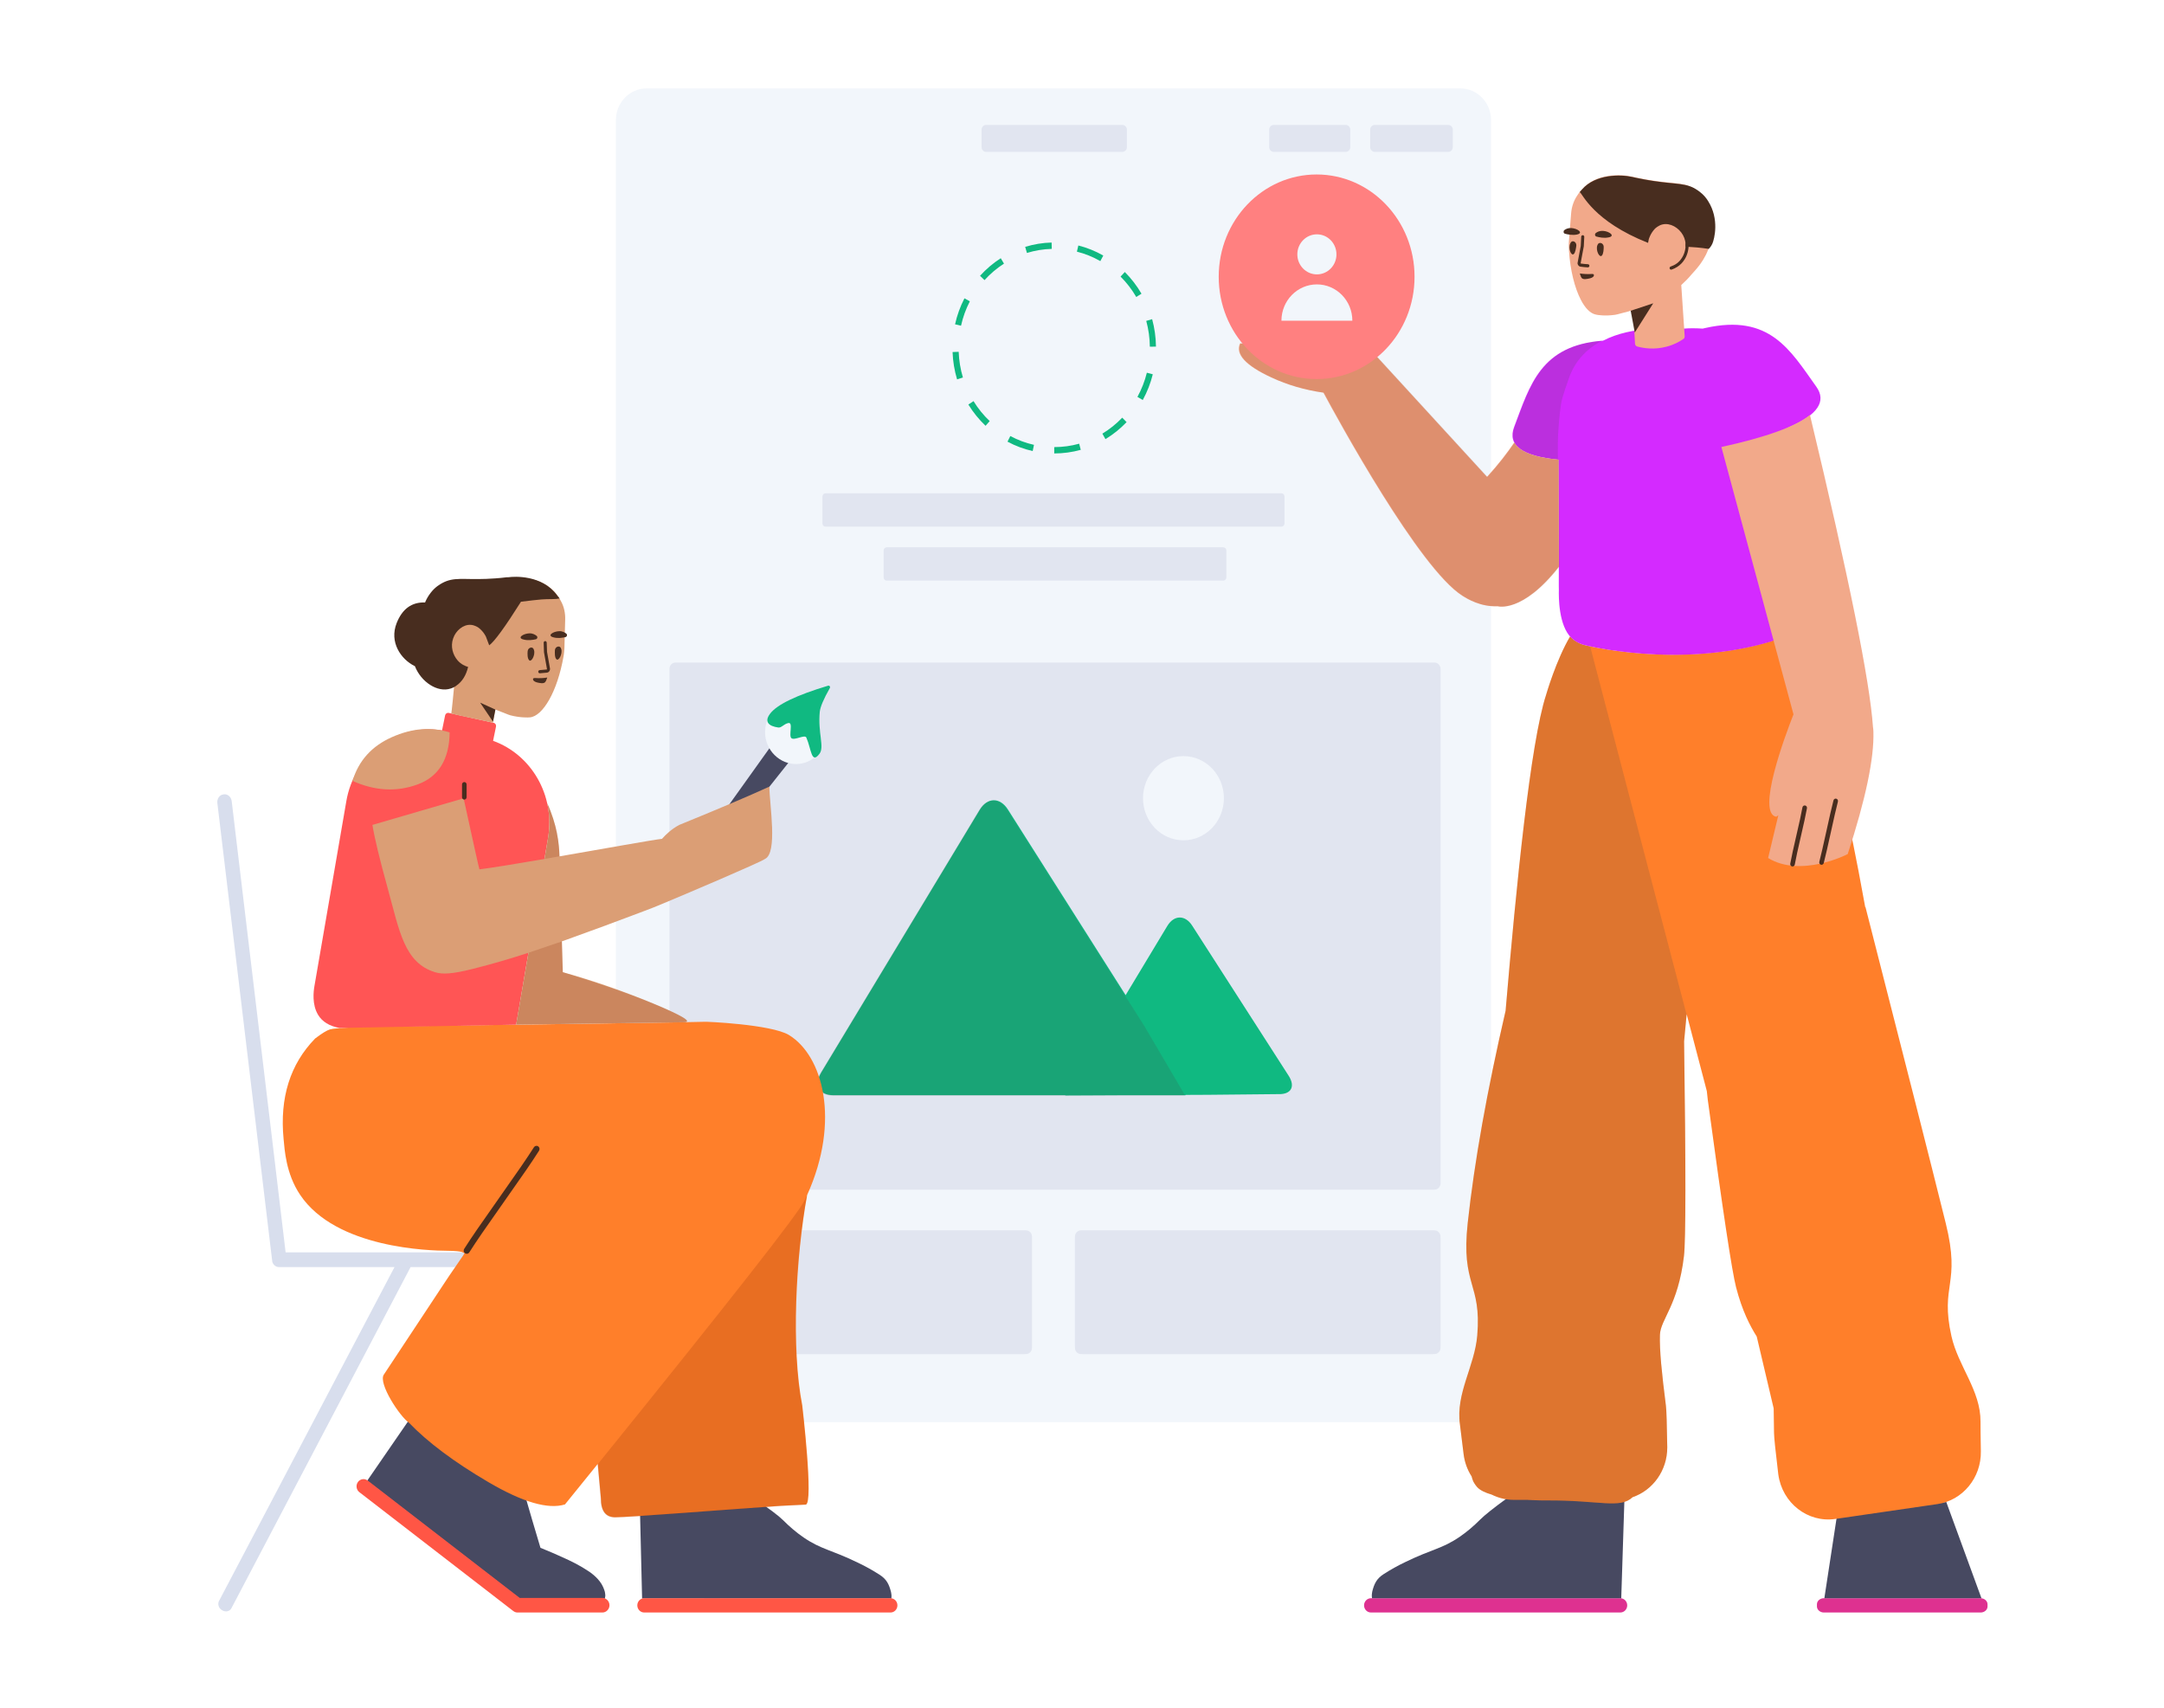 <?xml version="1.0" encoding="UTF-8" standalone="no"?>
<svg
   width="531"
   height="419"
   viewBox="0 0 503.65 418.317"
   fill="none"
   version="1.1"
   id="svg43"
   sodipodi:docname="image-1.svg"
   inkscape:version="1.3.2 (091e20e, 2023-11-25)"
   xmlns:inkscape="http://www.inkscape.org/namespaces/inkscape"
   xmlns:sodipodi="http://sodipodi.sourceforge.net/DTD/sodipodi-0.dtd"
   xmlns="http://www.w3.org/2000/svg"
   xmlns:svg="http://www.w3.org/2000/svg">
  <defs
     id="defs43" />
  <sodipodi:namedview
     id="namedview43"
     pagecolor="#505050"
     bordercolor="#eeeeee"
     borderopacity="1"
     inkscape:showpageshadow="0"
     inkscape:pageopacity="0"
     inkscape:pagecheckerboard="0"
     inkscape:deskcolor="#505050"
     inkscape:zoom="1.2003863"
     inkscape:cx="261.58246"
     inkscape:cy="209.09935"
     inkscape:window-width="1392"
     inkscape:window-height="1051"
     inkscape:window-x="0"
     inkscape:window-y="251"
     inkscape:window-maximized="0"
     inkscape:current-layer="svg43" />
  <path
     d="M 344.536,21.66 H 145.136 c -4.14,0 -7.496,3.479 -7.496,7.77 V 340.604 c 0,4.291 3.356,7.77 7.496,7.77 h 199.401 c 4.14,0 7.496,-3.479 7.496,-7.77 V 29.429 c 0,-4.291 -3.356,-7.77 -7.496,-7.77 z"
     fill="#f2f6fb"
     id="path1"
     style="stroke-width:0.877" />
  <path
     d="m 228.344,30.605 h 33.358 c 0.621,0 1.125,0.522 1.125,1.165 v 4.273 c 0,0.644 -0.504,1.165 -1.125,1.165 h -33.358 c -0.621,0 -1.125,-0.522 -1.125,-1.165 v -4.273 c 0,-0.644 0.504,-1.165 1.125,-1.165 z m 95.203,0 h 17.991 c 0.621,0 1.125,0.522 1.125,1.165 v 4.273 c 0,0.644 -0.504,1.165 -1.125,1.165 H 323.547 c -0.622,0 -1.125,-0.522 -1.125,-1.165 v -4.273 c 0,-0.644 0.503,-1.165 1.125,-1.165 z m -24.738,0 h 17.616 c 0.621,0 1.125,0.522 1.125,1.165 v 4.273 c 0,0.644 -0.504,1.165 -1.125,1.165 h -17.616 c -0.621,0 -1.125,-0.522 -1.125,-1.165 v -4.273 c 0,-0.644 0.504,-1.165 1.125,-1.165 z M 203.981,134.058 h 82.459 c 0.413,0 0.749,0.348 0.749,0.777 v 6.613 c 0,0.429 -0.336,0.777 -0.749,0.777 h -82.459 c -0.414,0 -0.75,-0.348 -0.75,-0.777 v -6.613 c 0,-0.429 0.336,-0.777 0.75,-0.777 z m -14.993,-13.223 h 111.695 c 0.414,0 0.749,0.347 0.749,0.776 v 6.614 c 0,0.428 -0.335,0.776 -0.749,0.776 h -111.695 c -0.414,0 -0.749,-0.348 -0.749,-0.776 v -6.614 c 0,-0.429 0.335,-0.776 0.749,-0.776 z m -38.231,43.007 c 0,-0.857 0.675,-1.552 1.5,-1.552 h 185.906 c 0.828,0 1.5,0.695 1.5,1.552 v 126.019 c 0,0.858 -0.674,1.552 -1.5,1.552 H 152.257 c -0.828,0 -1.5,-0.695 -1.5,-1.552 z m 1.173,137.525 h 85.737 c 0.668,0 0.91,0.072 1.155,0.208 0.245,0.136 0.437,0.334 0.567,0.587 0.131,0.253 0.201,0.504 0.201,1.198 v 26.352 c 0,0.693 -0.07,0.943 -0.201,1.197 -0.13,0.253 -0.322,0.452 -0.567,0.587 -0.245,0.136 -0.486,0.208 -1.155,0.208 h -85.737 c -0.669,0 -0.911,-0.072 -1.156,-0.208 -0.244,-0.135 -0.436,-0.334 -0.567,-0.587 -0.131,-0.253 -0.2,-0.504 -0.2,-1.197 v -26.352 c 0,-0.693 0.069,-0.944 0.2,-1.198 0.131,-0.253 0.323,-0.452 0.567,-0.587 0.245,-0.136 0.486,-0.208 1.156,-0.208 z m 100.075,0 h 85.737 c 0.668,0 0.911,0.072 1.156,0.208 0.244,0.136 0.436,0.334 0.567,0.587 0.131,0.253 0.2,0.504 0.2,1.198 v 26.352 c 0,0.693 -0.069,0.943 -0.2,1.197 -0.131,0.253 -0.323,0.452 -0.567,0.587 -0.245,0.136 -0.487,0.208 -1.156,0.208 h -85.737 c -0.668,0 -0.91,-0.072 -1.155,-0.208 -0.245,-0.135 -0.437,-0.334 -0.567,-0.587 -0.131,-0.253 -0.201,-0.504 -0.201,-1.197 v -26.352 c 0,-0.693 0.07,-0.944 0.201,-1.198 0.13,-0.253 0.322,-0.452 0.567,-0.587 0.245,-0.136 0.486,-0.208 1.155,-0.208 z"
     fill="#e1e5f0"
     id="path5"
     style="stroke-width:0.877" />
  <path
     d="m 276.677,205.836 c 5.472,0 9.909,-4.617 9.909,-10.312 0,-5.696 -4.437,-10.312 -9.909,-10.312 -5.473,0 -9.909,4.617 -9.909,10.312 0,5.696 4.436,10.312 9.909,10.312 z"
     fill="#f2f6fb"
     id="path6"
     style="stroke-width:0.877" />
  <path
     d="m 245.024,111.073 v -1.554 c 2.085,0 4.133,-0.282 6.107,-0.833 l 0.39,1.5 c -2.102,0.587 -4.281,0.887 -6.498,0.887 z m 12.546,-3.507 -0.756,-1.342 c 1.781,-1.077 3.418,-2.395 4.868,-3.915 l 1.066,1.093 c -1.542,1.617 -3.284,3.019 -5.178,4.165 z m 9.138,-9.581 -1.303,-0.768 c 1.017,-1.855 1.794,-3.843 2.309,-5.919 l 1.452,0.387 c -0.548,2.209 -1.375,4.325 -2.458,6.3 z m 3.238,-13.079 -1.499,0.019 c -0.026,-2.159 -0.325,-4.279 -0.882,-6.319 l 1.442,-0.423 c 0.593,2.171 0.911,4.426 0.939,6.723 z m -3.547,-12.961 -1.285,0.801 c -1.063,-1.832 -2.355,-3.512 -3.84,-4.995 l 1.04,-1.119 c 1.58,1.578 2.954,3.365 4.085,5.313 z m -9.36,-9.346 -0.723,1.361 c -1.803,-1.03 -3.73,-1.81 -5.74,-2.316 l 0.354,-1.51 c 2.139,0.539 4.191,1.369 6.109,2.465 z m -12.658,-3.187 0.038,1.553 c -2.082,0.055 -4.123,0.391 -6.085,0.996 l -0.428,-1.49 c 2.089,-0.644 4.261,-1.002 6.475,-1.06 z m -12.459,3.843 0.79,1.321 c -1.753,1.125 -3.358,2.486 -4.769,4.044 l -1.094,-1.064 c 1.502,-1.658 3.208,-3.105 5.073,-4.302 z m -8.896,9.821 1.323,0.733 c -0.97,1.881 -1.698,3.889 -2.16,5.979 l -1.461,-0.347 c 0.493,-2.225 1.267,-4.362 2.299,-6.364 z m -2.91,13.16 1.498,-0.059 c 0.079,2.156 0.431,4.267 1.04,6.294 l -1.432,0.462 c -0.648,-2.157 -1.022,-4.404 -1.106,-6.697 z m 3.869,12.861 1.265,-0.835 c 1.107,1.803 2.441,3.448 3.963,4.891 l -1.012,1.146 c -1.619,-1.535 -3.037,-3.285 -4.216,-5.203 z m 9.589,9.093 0.69,-1.38 c 1.826,0.981 3.772,1.709 5.796,2.161 l -0.316,1.519 c -2.154,-0.481 -4.225,-1.256 -6.169,-2.3 z m 27.141,160.094 -13.005,0.062 0.036,-0.062 h -56.801 c -3.518,0 -4.857,-2.507 -2.991,-5.598 l 38.817,-64.311 c 1.866,-3.092 4.955,-3.136 6.901,-0.092 l 28.843,45.484 10.204,-16.94 c 1.645,-2.731 4.374,-2.774 6.096,-0.093 l 23.624,36.759 c 1.721,2.68 0.617,4.618 -2.494,4.518 l -17.275,0.17 -5.455,0.026 0.046,0.077 c 0,0 -2.85,0 -6.371,0 z"
     fill="#10b981"
     id="path7"
     style="stroke-width:0.877" />
  <path
     opacity="0.177"
     d="m 277.106,268.374 c 0,0 -2.85,0 -6.371,0 h -79.944 c -3.518,0 -4.857,-2.507 -2.991,-5.598 l 38.816,-64.311 c 1.867,-3.092 4.955,-3.136 6.901,-0.092 l 33.567,52.933"
     fill="#444444"
     id="path8"
     style="stroke-width:0.877" />
  <path
     d="m 471.973,394.991 h -38.419 c -0.899,0 -1.686,-0.672 -1.686,-1.479 v -0.538 c 0,-0.807 0.749,-1.479 1.686,-1.479 h 38.419 c 0.9,0 1.687,0.672 1.687,1.479 v 0.538 c 0,0.807 -0.75,1.479 -1.687,1.479 z m -88.269,-3.496 c 0.932,0 1.687,0.783 1.687,1.747 0,0.966 -0.755,1.748 -1.687,1.748 h -61.095 c -0.931,0 -1.686,-0.783 -1.686,-1.748 0,-0.965 0.755,-1.747 1.686,-1.747 z"
     fill="#de3190"
     id="path9"
     style="stroke-width:0.877" />
  <path
     d="m 472.178,391.507 c -0.067,-0.008 -0.136,-0.012 -0.205,-0.012 h -38.29 l 3.03,-19.818 26.837,-3.768 z m -88.25,0.004 c -0.073,-0.011 -0.148,-0.015 -0.224,-0.015 h -60.829 c -0.041,-0.213 -0.061,-0.481 -0.055,-0.828 0.042,-0.271 0.047,-0.582 0.127,-0.892 0.481,-1.856 1.064,-3.089 2.769,-4.185 1.706,-1.096 3.447,-2.075 5.26,-2.935 6.69,-3.259 8.977,-3.218 13.375,-6.208 1.821,-1.249 3.495,-2.695 5.058,-4.261 1.042,-1.042 3.17,-2.737 6.384,-5.083 l 28.897,0.67 z"
     fill="#474961"
     id="path10"
     style="stroke-width:0.877" />
  <path
     d="m 424.599,153.44 c 2.853,5.756 10.575,23.618 17.467,59.979 0.567,3.017 1.112,5.954 1.635,8.805 l 0.052,-0.066 c 9.447,36.893 16.004,62.719 19.672,77.482 3.767,15.161 -1.457,14.925 1.4,27.681 1.646,7.354 7.165,13.267 7.117,20.925 -0.007,1.21 0.021,3.629 0.085,7.256 0.114,6.479 -4.454,12.028 -10.646,12.929 l -25.007,3.643 c -6.764,0.985 -13.019,-3.9 -13.97,-10.911 -0.009,-0.064 -0.017,-0.129 -0.025,-0.194 -0.674,-5.593 -1.016,-8.917 -1.025,-9.975 -0.018,-2.19 -0.044,-4.184 -0.085,-6.001 -1.441,-6.112 -2.942,-12.471 -4.15,-17.599 -1.63,-2.61 -3.548,-6.219 -5.06,-12.057 -0.995,-3.84 -3.256,-18.79 -6.783,-44.848 -0.068,-0.35 -0.196,-1.427 -0.387,-3.232 l -4.937,-18.833 c -0.206,2.199 -0.415,4.425 -0.628,6.669 0.436,31.212 0.424,48.746 -0.034,52.603 -1.442,12.135 -5.756,15.476 -5.883,19.29 -0.123,3.736 0.424,9.179 1.466,17.361 0.133,1.048 0.242,4.39 0.325,10.026 8.6e-4,0.065 0.002,0.13 0.002,0.195 0,5.674 -3.557,10.488 -8.487,12.176 -3.101,2.925 -8.094,0.7 -21.204,0.792 0,0 -2.017,0.018 -4.682,-0.148 h -3.249 c -1.924,0 -3.754,-0.458 -5.389,-1.279 -1.55,-0.451 -2.832,-1.042 -3.547,-1.82 -0.597,-0.668 -0.973,-1.425 -0.973,-1.425 -0.177,-0.413 -0.306,-0.82 -0.397,-1.205 -1.037,-1.616 -1.732,-3.498 -1.973,-5.54 -0.424,-3.601 -0.721,-6 -0.89,-7.197 -1.075,-7.576 3.595,-14.229 4.238,-21.748 1.117,-13.043 -4.025,-12.055 -2.33,-27.613 1.634,-15.007 4.727,-32.329 9.278,-51.967 2.633,-30.929 6.097,-65.681 9.913,-77.359 0.064,-0.209 2.445,-8.486 5.886,-14.329 0.105,0.117 0.214,0.229 0.327,0.337 0.431,0.419 0.859,0.723 1.286,0.948 0.857,0.529 1.565,0.71 1.565,0.71 0,0 0.035,-8.9e-4 0.071,0.037 0,0 22.98,5.956 45.78,-0.828 l 0.07,-0.04 c 0,0 0.703,-0.207 1.54,-0.766 0.385,-0.24 0.838,-0.598 1.255,-0.994 0.523,-0.529 0.953,-1.167 1.308,-1.87 z"
     fill="#A339FF"
     id="path11"
     style="fill:#ff7f2a;stroke-width:0.877" />
  <path
     opacity="0.177"
     d="m 376.312,158.318 11.998,45.852 11.633,44.375 c -0.202,2.16 -0.408,4.344 -0.617,6.546 0.436,31.212 0.424,48.746 -0.034,52.603 -1.442,12.135 -5.756,15.476 -5.883,19.29 -0.123,3.736 0.424,9.179 1.466,17.361 0.133,1.048 0.242,4.39 0.325,10.026 8.6e-4,0.065 0.002,0.13 0.002,0.195 0,5.674 -3.557,10.488 -8.487,12.176 -3.101,2.925 -8.094,0.7 -21.204,0.792 0,0 -2.017,0.018 -4.682,-0.148 h -3.25 c -1.924,0 -3.753,-0.458 -5.389,-1.279 -1.55,-0.451 -2.832,-1.042 -3.547,-1.82 -0.597,-0.668 -0.973,-1.425 -0.973,-1.425 -0.177,-0.413 -0.306,-0.82 -0.397,-1.205 -1.037,-1.616 -1.732,-3.498 -1.973,-5.54 -0.424,-3.601 -0.721,-6 -0.89,-7.197 -1.075,-7.576 3.595,-14.229 4.238,-21.748 1.117,-13.043 -4.025,-12.055 -2.33,-27.613 1.634,-15.007 4.727,-32.329 9.278,-51.967 2.633,-30.929 6.097,-65.681 9.913,-77.359 0.064,-0.209 2.445,-8.486 5.886,-14.329 0.105,0.117 0.214,0.229 0.327,0.337 0.431,0.419 0.859,0.723 1.286,0.948 0.857,0.529 1.565,0.71 1.565,0.71 0,0 0.035,-8.9e-4 0.071,0.037 0,0 0.586,0.152 1.665,0.38 z"
     fill="#444444"
     id="path12"
     style="stroke-width:0.877" />
  <path
     d="m 424.998,104.672 c 0.043,0.447 0.085,0.908 0.127,1.384 l 0.002,0.117 0.102,1.902 c 0.604,21.165 0.906,30.678 1.074,34.405 0,0 -0.028,0.389 0.016,0.971 0.1,1.708 0.253,8.738 -2.871,11.903 -0.417,0.396 -0.871,0.754 -1.255,0.994 -0.838,0.559 -1.54,0.766 -1.54,0.766 l -0.07,0.04 c -22.801,6.784 -45.78,0.828 -45.78,0.828 -0.388,-0.106 -0.764,-0.215 -1.477,-0.584 -0.7,-0.361 -1.366,-0.895 -1.579,-1.103 -3.194,-3.05 -3.145,-10.09 -3.103,-11.801 -0.009,-0.544 -0.016,-0.971 -0.016,-0.971 0.041,-3.555 0.026,-12.188 -0.067,-30.918 -8.952,-0.861 -12.577,-3.537 -10.873,-8.029 3.87,-10.204 6.433,-19.995 21.777,-21.126 3.765,-1.945 7.875,-2.597 10.737,-2.795 1.658,-0.108 2.893,-0.091 3.388,-0.061 0.212,-0.004 0.495,0.03 1.025,0.059 0.53,0.029 1.131,0.057 1.802,0.084 0.67,-0.051 1.269,-0.101 1.798,-0.149 0.53,-0.049 0.776,-0.092 1.023,-0.096 0.529,-0.049 1.728,-0.109 3.388,-0.061 0.396,0.013 0.815,0.034 1.255,0.064 0.222,-0.053 0.447,-0.105 0.676,-0.156 15.769,-3.528 20.756,5.403 27.158,14.384 2.563,3.595 0.324,6.911 -6.717,9.949 z"
     fill="#de3190"
     id="path13"
     style="stroke-width:0.877;fill:#d42aff" />
  <path
     opacity="0.177"
     d="m 379.227,83.449 c -2.191,1.145 -4.261,2.731 -5.892,4.925 -0.725,0.984 -1.653,2.478 -2.358,4.628 -0.101,0.313 -0.202,0.586 -0.303,0.899 -0.236,0.665 -0.741,2.073 -1.174,3.596 -0.466,1.718 -0.834,4.988 -1.075,9.539 l 0.002,0.117 -0.039,1.905 c 0.007,1.2 0.013,2.361 0.018,3.488 -8.731,-0.892 -12.255,-3.558 -10.57,-7.999 3.838,-10.118 6.391,-19.83 21.393,-21.095 z"
     fill="#444444"
     id="path14"
     style="stroke-width:0.877" />
  <path
     d="m 422.41,199.707 c -0.313,0.252 -0.498,0.363 -0.498,0.363 -4.92,-0.856 2.115,-19.744 4.211,-25.091 L 408.462,109.498 c 10.964,-2.402 18.196,-5.021 21.697,-7.856 9.522,39.71 14.666,65.18 15.435,76.408 0.059,0.356 0.094,0.738 0.107,1.145 0.206,6.535 -1.889,16.535 -6.284,30 -0.035,0.079 -11.465,5.896 -19.507,0.978 z M 374.313,46.406 c 0.015,-0.022 0.032,-0.044 0.046,-0.066 3.29,-3.821 9.346,-3.708 12.073,-3.099 0.332,0.075 1.509,0.36 3.212,0.662 0.925,0.179 1.67,0.26 2.113,0.347 5.531,0.837 7.8,0.381 10.439,2.231 0.494,0.327 1.617,1.153 2.524,2.619 2.556,4.146 1.347,9.014 1.012,10.462 -1.118,4.331 -3.852,6.768 -4.711,7.807 -0.64,0.786 -1.527,1.663 -2.39,2.456 l 0.835,12.538 c 0.009,0.272 -0.094,0.548 -0.314,0.672 -0.953,0.656 -2.315,1.405 -4.025,1.856 -3.084,0.85 -5.762,0.403 -7.276,-0.009 -0.303,-0.067 -0.538,-0.369 -0.548,-0.68 l -0.452,-8.222 c -0.328,0.089 -0.679,0.181 -1.052,0.277 -3.294,0.891 -3.096,0.796 -3.327,0.849 -2.411,0.362 -4.416,0.066 -4.781,-0.052 -1.33,-0.262 -2.63,-1.575 -3.697,-3.684 -1.448,-2.814 -2.562,-7.076 -2.885,-12.072 -0.078,-0.712 -0.045,-1.411 -0.012,-2.111 l 0.553,-6.932 c 0.119,-1.549 0.611,-3.058 1.498,-4.368 0.361,-0.586 0.71,-1.056 1.125,-1.44 0.013,-0.014 0.027,-0.028 0.04,-0.042 z m -16.593,61.976 c 1.193,2.231 4.806,3.637 10.841,4.217 0.065,13.103 0.092,21.265 0.089,26.204 -9.001,11.49 -15.024,9.697 -15.024,9.697 -4.194,0.188 -7.402,-1.788 -8.612,-2.548 -10.559,-6.6 -30.605,-43.333 -34.062,-49.768 -4.564,-0.648 -8.824,-1.891 -12.782,-3.729 -6.312,-2.931 -8.855,-5.712 -7.63,-8.343 l 32.346,2.165 0.089,-0.064 28.052,30.6 c 2.941,-3.237 4.937,-5.881 6.694,-8.43 z"
     fill="#f2a98a"
     id="path15"
     style="stroke-width:0.877" />
  <path
     opacity="0.2"
     d="m 357.841,108.382 c 1.192,2.231 4.806,3.636 10.841,4.217 0.065,13.103 0.092,21.265 0.089,26.204 -9.002,11.49 -15.024,9.697 -15.024,9.697 -4.195,0.188 -7.403,-1.788 -8.613,-2.548 -10.559,-6.6 -30.604,-43.333 -34.061,-49.768 -4.564,-0.648 -8.825,-1.891 -12.782,-3.729 -6.312,-2.931 -8.855,-5.712 -7.63,-8.343 l 32.346,2.165 0.089,-0.064 28.052,30.6 c 2.94,-3.237 4.937,-5.881 6.694,-8.43 z"
     fill="#8c2a00"
     id="path16"
     style="stroke-width:0.877" />
  <path
     d="m 386.243,76.117 5.522,-1.826 -4.517,7.154 z"
     fill="#482d1f"
     id="path17"
     style="stroke-width:0.877" />
  <path
     d="m 399.705,60.423 c 0.04,-0.941 -0.147,-1.908 -0.635,-2.797 -1.017,-1.869 -3.155,-3.078 -5.007,-2.655 -1.042,0.238 -1.795,0.976 -1.877,1.045 -1.14,1.204 -1.504,2.571 -1.504,2.571 l -0.183,0.907 c -13.433,-5.311 -16.038,-12.015 -16.738,-12.438 0.214,-0.25 0.424,-0.462 0.555,-0.643 3.327,-3.817 9.495,-3.692 12.259,-3.079 0.369,0.079 1.546,0.364 3.287,0.671 0.961,0.183 1.707,0.264 2.15,0.351 5.643,0.849 7.949,0.397 10.626,2.251 0.494,0.327 1.653,1.157 2.56,2.623 2.828,4.449 1.54,9.347 1.05,10.466 -0.344,0.783 -0.883,1.271 -0.883,1.271 -1.986,-0.308 -3.836,-0.445 -5.659,-0.545 z m -29.56,-3.168 c -0.37,-0.098 -0.457,-0.608 -0.182,-0.866 0.353,-0.292 0.967,-0.57 1.716,-0.529 1.534,0.083 3.128,1.22 1.383,1.592 -1.024,0.217 -2.214,-0.004 -2.917,-0.197 z m 7.697,0.69 c -0.371,-0.098 -0.457,-0.608 -0.145,-0.864 0.353,-0.292 0.968,-0.57 1.753,-0.527 1.535,0.083 3.127,1.259 1.384,1.592 -1.101,0.251 -2.29,-0.008 -2.992,-0.201 z"
     fill="#482d1f"
     id="path18"
     style="stroke-width:0.877" />
  <path
     d="m 372.927,60.128 c -0.071,0.657 -0.238,1.738 -0.632,2.105 -0.666,0.547 -1.391,-1.437 -0.844,-2.613 0.213,-0.494 0.479,-0.558 0.777,-0.502 0.445,0.102 0.722,0.545 0.699,1.011 z m 6.704,0.286 c 0.003,0.662 -0.051,1.748 -0.449,2.193 -0.595,0.629 -1.549,-1.29 -1.112,-2.511 0.175,-0.496 0.443,-0.598 0.742,-0.582 0.449,0.024 0.803,0.433 0.818,0.9 z"
     fill="#482d1f"
     id="path19"
     style="stroke-width:0.877" />
  <path
     d="m 376.16,68.201 c 0.266,-0.063 0.912,-0.223 1.046,-0.643 0.003,-0.078 0.047,-0.192 0.014,-0.272 -0.136,-0.28 -0.593,-0.149 -1.269,-0.147 -1.201,0.013 -2.169,-0.157 -2.169,-0.157 0,0 0.223,0.79 0.399,1.033 0.344,0.602 1.562,0.279 1.98,0.185 z"
     fill="#482d1f"
     id="path20"
     style="stroke-width:0.877" />
  <path
     d="m 374.009,60.265 0.006,-0.054 -0.004,0.027 z m -0.765,4.067 c -0.093,0.434 0.213,0.881 0.635,0.978 0.093,0.014 0.093,0.014 0.153,0.022 0.629,0.085 1.023,0.125 1.701,0.162 0.207,0.011 0.383,-0.153 0.394,-0.368 0.01,-0.214 -0.148,-0.397 -0.355,-0.408 -0.657,-0.036 -1.032,-0.074 -1.644,-0.156 l -0.121,-0.016 c -8.6e-4,-0.002 -0.033,-0.048 -0.031,-0.056 l 0.773,-4.13 0.006,-0.054 0.116,-2.289 c 0.01,-0.214 -0.148,-0.397 -0.355,-0.408 -0.207,-0.011 -0.383,0.153 -0.394,0.368 l -0.114,2.262 z"
     fill="#482d1f"
     id="path21"
     style="stroke-width:0.877" />
  <path
     d="m 399.68,59.823 c 0.056,1.151 -0.265,2.362 -0.862,3.299 -0.729,1.183 -1.646,1.772 -2.795,2.177 -0.196,0.069 -0.301,0.29 -0.234,0.493 0.066,0.203 0.28,0.312 0.475,0.243 0.505,-0.178 0.91,-0.359 1.389,-0.666 0.705,-0.453 1.317,-1.05 1.794,-1.823 0.68,-1.07 1.045,-2.444 0.982,-3.761 -0.01,-0.214 -0.187,-0.379 -0.394,-0.368 -0.207,0.011 -0.366,0.193 -0.356,0.407 z"
     fill="#482d1f"
     id="path22"
     style="stroke-width:0.877" />
  <path
     d="m 428.32,197.766 c 0.059,-0.316 0.355,-0.522 0.66,-0.461 0.305,0.062 0.504,0.368 0.444,0.684 -0.373,1.984 -0.71,3.515 -1.498,6.919 -0.784,3.388 -1.119,4.909 -1.487,6.871 -0.059,0.316 -0.355,0.522 -0.66,0.461 -0.305,-0.062 -0.504,-0.368 -0.444,-0.684 0.373,-1.984 0.71,-3.515 1.498,-6.919 0.784,-3.388 1.119,-4.909 1.487,-6.871 z m 7.602,-1.71 c 0.078,-0.311 0.386,-0.498 0.686,-0.417 0.301,0.08 0.48,0.399 0.402,0.71 -0.536,2.134 -0.914,3.797 -1.73,7.509 -0.819,3.723 -1.199,5.394 -1.738,7.543 -0.078,0.311 -0.385,0.498 -0.685,0.418 -0.301,-0.081 -0.48,-0.4 -0.403,-0.711 0.536,-2.133 0.914,-3.797 1.731,-7.508 0.818,-3.723 1.199,-5.395 1.738,-7.544 z"
     fill="#482d1f"
     id="path23"
     style="stroke-width:0.877" />
  <path
     d="m 309.304,92.853 c 13.248,0 23.987,-11.218 23.987,-25.057 0,-13.839 -10.739,-25.057 -23.987,-25.057 -13.248,0 -23.988,11.218 -23.988,25.057 0,13.839 10.74,25.057 23.988,25.057 z"
     fill="#10b981"
     id="path24"
     style="stroke-width:0.877;fill:#ff8080" />
  <path
     d="m 309.369,67.211 c -2.647,0 -4.792,-2.196 -4.792,-4.905 0,-2.709 2.145,-4.905 4.792,-4.905 2.647,0 4.792,2.196 4.792,4.905 0,2.709 -2.145,4.905 -4.792,4.905 z m 0,2.453 c 4.797,0 8.685,3.981 8.685,8.891 h -17.371 c 0,-4.91 3.889,-8.891 8.686,-8.891 z"
     fill="#f2f6fb"
     id="path25"
     style="stroke-width:0.877" />
  <path
     d="m 53.418,308.599 v 0.072 c 0,0.933 0.787,1.709 1.687,1.709 h 28.299 l -9.971,18.959 c -7.121,13.519 -14.205,27 -21.29,40.519 l -11.732,22.299 c -0.412,0.776 -0.075,1.787 0.712,2.253 l 0.15,0.079 c 0.787,0.466 1.799,0.194 2.174,-0.544 L 87.339,310.38 h 29.235 l 43.891,83.563 c 0.375,0.738 1.387,0.971 2.174,0.544 l 0.15,-0.079 c 0.787,-0.466 1.125,-1.476 0.712,-2.253 L 151.769,369.857 c -7.121,-13.519 -14.205,-27 -21.289,-40.519 l -9.971,-18.959 h 37.52 c 0.937,0 1.687,-0.776 1.687,-1.709 v -0.195 c 0,-0.932 -0.787,-1.709 -1.687,-1.709 h -25.487 c -16.605,0 -33.246,0 -49.888,0 H 56.728 l -3.159,-26.494 c -2.174,-18.026 -4.31,-36.09 -6.484,-54.155 l -3.561,-29.836 c -0.112,-1.049 -0.975,-1.825 -1.912,-1.709 l -0.187,0.039 c -0.9,0.116 -1.537,1.088 -1.424,2.059 l 13.381,111.727 c 0.01,0.069 0.022,0.135 0.037,0.2 z"
     fill="#d8deed"
     id="path26"
     style="stroke-width:0.877" />
  <path
     d="m 134.915,391.647 c -0.231,-0.12 -0.488,-0.188 -0.759,-0.188 h -20.268 l -37.195,-28.721 14.094,-20.463 22.564,16.976 c 1.236,4.352 2.511,8.702 3.785,13.092 0.675,2.292 1.349,4.545 2.024,6.798 2.098,0.855 3.898,1.632 5.172,2.215 2.436,1.087 4.497,2.097 6.746,3.613 0,0 1.949,1.243 3.036,3.03 0.338,0.583 0.637,1.243 0.825,1.943 0.075,0.311 0.075,0.621 0.112,0.893 -0.011,0.254 -0.067,0.54 -0.138,0.812 z m 70.203,-0.065 c -0.124,-0.029 -0.252,-0.045 -0.384,-0.045 H 144.388 c -0.113,0 -0.223,0.012 -0.33,0.034 l -0.586,-24.218 28.339,-0.086 c 3.463,2.346 5.716,4.041 6.758,5.084 1.563,1.564 3.237,3.011 5.057,4.26 4.399,2.991 6.685,2.949 13.376,6.208 1.813,0.861 3.554,1.839 5.26,2.935 1.705,1.096 2.288,2.329 2.769,4.186 0.08,0.309 0.085,0.62 0.127,0.891 0.005,0.307 -0.01,0.552 -0.041,0.751 z"
     fill="#474961"
     id="path27"
     style="stroke-width:0.877" />
  <path
     d="m 112.523,394.642 c -0.037,-0.024 -0.073,-0.05 -0.108,-0.078 L 74.783,365.506 c -0.75,-0.583 -0.9,-1.71 -0.337,-2.486 0.562,-0.777 1.649,-0.933 2.399,-0.35 l 37.229,28.748 h 20.268 c 0.937,0 1.725,0.816 1.725,1.787 0,0.971 -0.788,1.787 -1.725,1.787 h -20.802 c -0.381,0 -0.731,-0.129 -1.015,-0.349 z m 32.05,-3.147 h 60.345 c 0.932,0 1.687,0.783 1.687,1.748 0,0.965 -0.755,1.747 -1.687,1.747 h -60.345 c -0.932,0 -1.687,-0.783 -1.687,-1.747 0,-0.966 0.755,-1.748 1.687,-1.748 z"
     fill="#ff5645"
     id="path28"
     style="stroke-width:0.877" />
  <path
     d="m 184.497,292.711 c -2.793,15.216 -3.936,37.516 -1.197,51.554 0,0 2.845,24.125 0.852,24.28 -0.483,0.039 -5.621,0.272 -6.165,0.311 -13.525,0.933 -37.013,2.798 -40.515,2.798 -2.334,0 -3.502,-1.555 -3.502,-4.662 l -0.762,-8.345 v -0.067 c -2.582,3.194 -5.265,6.507 -8.044,9.937 -4.136,1.273 -10.391,-0.55 -18.767,-5.467 -8.375,-4.917 -14.858,-9.765 -19.448,-14.543 -2.211,-1.476 -7.593,-9.64 -6.169,-11.777 l 9.408,-14.219 5.622,-8.508 c 1.574,-2.409 2.763,-4.005 4.449,-6.531 0,-0.038 0.302,-0.501 0.302,-0.539 -0.6,0 0.084,-0.505 -4.189,-0.544 -4.273,-0.038 -27.286,-0.544 -36.095,-13.714 -3.514,-5.253 -3.786,-11.072 -4.048,-13.674 -0.975,-10.127 1.603,-18.333 7.732,-24.619 1.642,-1.25 2.85,-1.992 3.625,-2.225 1.237,-0.388 7.759,-0.583 9.033,-0.66 l 26.162,-0.35 c 12.45,-0.171 22.844,-0.317 31.183,-0.437 l 0.005,-0.068 -0.005,0.068 c 16.851,-0.244 25.31,-0.382 25.376,-0.417 0.15,-0.078 16.32,0.621 20.668,3.224 8.327,5.057 12.707,20.992 4.489,39.195 z"
     fill="#FFCB3D"
     id="path29"
     style="fill:#ff7f2a;stroke-width:0.877" />
  <path
     opacity="0.2"
     d="m 184.415,292.864 c -2.782,15.213 -3.915,37.457 -1.181,51.468 0,0 2.844,24.125 0.852,24.28 -0.483,0.039 -5.622,0.272 -6.165,0.311 -13.525,0.932 -37.014,2.797 -40.515,2.797 -2.334,0 -3.502,-1.555 -3.502,-4.662 l -0.76,-8.331 c 32.29,-39.938 49.191,-61.484 50.703,-64.638 0.196,-0.41 0.387,-0.818 0.57,-1.225 z m -50.528,-41.965 0.015,-0.19 z m 14.157,-0.21 c -0.008,0 -0.015,0 -0.021,0 l -0.534,-0.097 h 0.06 c 0.165,0.032 0.331,0.065 0.495,0.097 z"
     fill="#8c2a00"
     id="path30"
     style="stroke-width:0.877" />
  <path
     d="m 117.561,281.019 c -1.85,2.9 -3.797,5.716 -8.525,12.421 -4.745,6.726 -6.699,9.553 -8.566,12.481 -0.228,0.358 -0.133,0.84 0.212,1.076 0.345,0.236 0.81,0.138 1.039,-0.22 1.85,-2.9 3.796,-5.716 8.525,-12.421 4.744,-6.727 6.698,-9.553 8.566,-12.481 0.228,-0.358 0.133,-0.84 -0.212,-1.076 -0.345,-0.236 -0.81,-0.138 -1.038,0.22 z"
     fill="#482d1f"
     id="path31"
     style="stroke-width:0.877" />
  <path
     d="m 180.301,181.448 c 1.273,1.031 1.498,2.934 0.504,4.253 -0.015,0.021 -0.03,0.04 -0.046,0.06 l -15.487,19.507 c -0.795,1.001 -2.215,1.163 -3.201,0.364 -0.986,-0.798 -1.178,-2.266 -0.433,-3.307 l 14.514,-20.293 c 0.962,-1.345 2.792,-1.627 4.09,-0.63 0.02,0.015 0.04,0.03 0.059,0.046 z"
     fill="#474961"
     id="path32"
     style="stroke-width:0.877" />
  <path
     d="m 177.096,185.483 c 3.263,2.642 7.932,2.097 10.43,-1.217 1.201,-1.593 -0.47,-4.913 -0.055,-9.838 0.096,-1.15 0.867,-3.009 2.312,-5.578 v 0 c 0.104,-0.186 0.043,-0.423 -0.135,-0.531 -0.088,-0.053 -0.192,-0.067 -0.289,-0.039 -7.495,2.154 -12.044,4.293 -13.646,6.419 -2.498,3.314 -1.879,8.142 1.384,10.784 z"
     fill="#f2f6fb"
     id="path33"
     style="stroke-width:0.877" />
  <path
     d="m 180.642,180.821 c 0.769,0.622 3.288,-0.989 3.656,-0.145 1.233,2.825 1.195,6.645 3.218,3.962 1.262,-1.675 -0.426,-5.11 0.064,-10.244 0.115,-1.202 0.939,-3.157 2.475,-5.862 v 0 c 0.104,-0.186 0.045,-0.423 -0.133,-0.532 -0.089,-0.054 -0.195,-0.068 -0.294,-0.038 -7.794,2.343 -12.534,4.633 -14.22,6.869 -1.511,2.004 -0.299,3.045 2.003,3.373 0.805,0.114 1.35,-0.867 2.485,-1.094 1.261,-0.252 0,3.106 0.747,3.712 z"
     fill="#10b981"
     id="path34"
     style="stroke-width:0.877" />
  <path
     d="m 107.553,181.468 c 9.318,3.352 15.218,13.264 13.476,23.745 l -7.823,45.79 -43.286,0.803 c -2.478,-0.461 -4.225,-1.535 -5.242,-3.224 -1.525,-2.533 -1.109,-5.743 -0.902,-6.979 l 7.812,-45.276 c 1.931,-11.49 12.384,-19.224 23.458,-17.406 l 0.757,-3.693 c 0.086,-0.419 0.484,-0.687 0.889,-0.598 l 10.998,2.423 c 0.406,0.089 0.664,0.502 0.578,0.921 z"
     fill="#ff5645"
     id="path35"
     style="stroke-width:0.877;fill:#ff5555" />
  <path
     d="m 98.586,162.179 c -0.788,8.288 -1.21,12.474 -1.268,12.557 -0.059,0.086 3.337,0.845 10.189,2.28 l 0.609,-3.206 c 0.159,0.062 0.324,0.124 0.493,0.188 3.17,1.264 2.981,1.151 3.207,1.224 2.372,0.618 4.396,0.543 4.769,0.497 3.145,-0.29 6.717,-6.3 8.221,-14.914 0.138,-0.701 0.164,-1.401 0.226,-2.102 l 0.183,-6.959 c 0.048,-1.555 -0.277,-3.103 -1.013,-4.45 -0.31,-0.577 -0.618,-1.116 -0.963,-1.537 -3.951,-5.291 -11.054,-4.191 -12.326,-4.013 -0.15,0.003 -0.3,0.045 -0.449,0.047 -1.418,0.376 -2.697,0.127 -4.046,0.112 -0.6,0.011 -1.079,0.524 -1.106,1.147 l -0.02,9.946 c -0.021,0.933 -2.618,-1.194 -3.632,-1.254 -1.802,-0.123 -3.765,2.786 -4.408,4.702 -0.715,2.072 -0.08,4.159 1.105,5.497 0.075,0.082 0.15,0.16 0.227,0.234 z m 24.787,68.777 c 0.796,-0.28 1.59,-0.562 2.382,-0.845 6.058,-2.166 12.021,-4.375 18.493,-6.829 2.18,-0.803 3.115,-1.206 4.681,-1.85 5.097,-2.118 24.283,-10.258 25.201,-11.016 3.232,-1.436 1.111,-13.368 1.111,-17.727 -5.355,2.441 -12.716,5.567 -22.084,9.378 -1.89,1.009 -3.253,2.32 -4.229,3.414 -1.593,0.124 -14.331,2.421 -26.068,4.455 0.321,-0.056 0.643,-0.113 0.966,-0.17 -0.076,-3.105 -0.629,-7.843 -3.008,-12.988 0.592,2.685 0.691,5.54 0.21,8.436 l -0.887,5.193 c -6.865,1.18 -13.037,2.2 -15.936,2.541 -0.164,-0.491 -1.454,-6.289 -3.871,-17.394 l -22.34,6.514 c 0.513,3.191 1.743,8.304 3.691,15.341 2.922,10.556 4.049,18.439 11.692,20.748 1.781,0.541 4.09,0.457 9.217,-0.827 4.825,-1.21 9.308,-2.54 13.619,-3.942 l -3.002,17.564 -0.015,8.9e-4 0.009,0.052 41.115,-0.593 c 2.17,-0.07 -0.359,-1.606 -7.587,-4.61 -7.227,-3.004 -14.594,-5.558 -22.101,-7.663 l -0.226,-7.545 c -0.344,0.122 -0.69,0.244 -1.035,0.364 z M 73.119,191.285 c 5.493,2.464 10.81,2.751 15.953,0.86 5.142,-1.891 7.755,-6.137 7.838,-12.737 -4.489,-1.416 -9.203,-1.031 -14.14,1.157 -4.938,2.187 -8.154,5.76 -9.651,10.72 z"
     fill="#db9e75"
     id="path36"
     style="stroke-width:0.877" />
  <path
     d="m 107.533,176.782 -3.154,-4.667 3.74,1.696 z"
     fill="#482d1f"
     id="path37"
     style="stroke-width:0.877" />
  <path
     d="m 122.696,159.245 c 0.044,-0.47 0.394,-0.846 0.843,-0.879 0.299,-0.021 0.571,0.114 0.72,0.649 0.345,1.222 -0.693,3.088 -1.226,2.426 -0.406,-0.438 -0.367,-1.531 -0.337,-2.195 z m -6.671,0.25 c 0.043,-0.47 0.394,-0.846 0.842,-0.879 0.3,-0.021 0.572,0.114 0.72,0.649 0.346,1.222 -0.693,3.088 -1.226,2.426 -0.406,-0.438 -0.404,-1.529 -0.336,-2.195 z"
     fill="#482d1f"
     id="path38"
     style="stroke-width:0.877" />
  <path
     d="m 118.422,167.188 c -0.267,-0.059 -0.918,-0.245 -1.059,-0.663 -0.005,-0.078 -0.05,-0.191 -0.018,-0.271 0.133,-0.244 0.628,-0.162 1.306,-0.134 1.204,0.029 2.168,-0.157 2.168,-0.157 0,0 -0.246,0.797 -0.42,1.004 -0.332,0.647 -1.558,0.308 -1.977,0.221 z"
     fill="#482d1f"
     id="path39"
     style="stroke-width:0.877" />
  <path
     d="m 125.299,156.058 c 0.369,-0.104 0.487,-0.581 0.208,-0.833 -0.358,-0.286 -0.945,-0.633 -1.695,-0.618 -1.538,0.034 -3.158,1.086 -1.476,1.509 1.073,0.311 2.261,0.109 2.964,-0.059 z m -7.254,0.526 c 0.369,-0.104 0.487,-0.581 0.17,-0.83 -0.357,-0.286 -0.945,-0.633 -1.732,-0.615 -1.538,0.034 -3.155,1.125 -1.476,1.509 1.11,0.309 2.299,0.106 3.039,-0.064 z m -19.437,11.324 c 1.386,-0.962 2.329,-2.474 2.826,-4.535 -0.684,-0.201 -1.737,-0.635 -2.591,-1.631 -1.147,-1.34 -1.781,-3.387 -1.065,-5.382 0.643,-1.915 2.491,-3.425 4.293,-3.303 1.013,0.06 1.81,0.628 1.924,0.704 1.253,0.949 1.799,2.182 1.799,2.182 l 0.81,2.132 c 1.289,-0.939 3.883,-4.499 7.781,-10.68 2.165,-0.27 3.837,-0.458 5.016,-0.561 1.768,-0.156 3.665,0.028 4.379,-0.27 -0.052,0.131 -0.102,0.263 -0.154,0.396 0.127,-0.23 0.192,-0.358 0.192,-0.358 0.035,-0.117 -0.573,-0.689 -0.575,-0.767 -3.722,-5.1 -10.574,-4.627 -11.846,-4.448 -0.15,0.003 -0.3,0.044 -0.449,0.008 -2.095,0.271 -3.856,0.342 -5.054,0.403 -5.694,0.22 -7.918,-0.518 -10.779,1.01 -0.52,0.282 -1.746,0.965 -2.81,2.344 -0.615,0.772 -1.077,1.592 -1.42,2.422 -3.267,-0.111 -5.587,1.573 -6.96,5.05 -1.833,4.643 0.978,8.848 4.478,10.568 1.475,3.811 5.522,6.555 8.782,5.458 0.587,-0.198 1.062,-0.445 1.425,-0.743 z"
     fill="#482d1f"
     id="path40"
     style="stroke-width:0.877" />
  <path
     d="m 120.773,159.709 -0.005,-0.056 0.004,0.028 z m 0.723,4.058 0.005,0.043 c 0.028,0.423 -0.225,0.836 -0.627,0.936 -0.074,0.013 -0.115,0.019 -0.158,0.025 -0.394,0.055 -0.677,0.079 -1.695,0.153 -0.207,0.015 -0.386,-0.146 -0.4,-0.361 -0.015,-0.214 0.141,-0.4 0.348,-0.415 1.001,-0.072 1.276,-0.096 1.647,-0.148 0.039,-0.005 0.077,-0.012 0.116,-0.017 -0.009,8.9e-4 0.02,-0.046 0.021,-0.104 l -0.724,-4.087 -0.006,-0.056 -0.079,-2.292 c -0.008,-0.214 0.154,-0.394 0.361,-0.402 0.208,-0.008 0.381,0.16 0.388,0.374 l 0.078,2.263 z"
     fill="#482d1f"
     id="path41"
     style="stroke-width:0.877" />
  <path
     d="m 99.943,195.284 v -3.132 c 0,-0.322 0.252,-0.583 0.562,-0.583 0.31,0 0.562,0.261 0.562,0.583 v 3.132 c 0,0.322 -0.252,0.583 -0.562,0.583 -0.31,0 -0.562,-0.261 -0.562,-0.583 z"
     fill="#482d1f"
     id="path42"
     style="stroke-width:0.877" />
  <path
     opacity="0.2"
     d="m 120.831,196.777 c 0.643,1.36 1.278,3.129 1.903,5.306 0.624,2.177 0.984,4.738 1.078,7.685 l -3.674,0.622 c 0.334,-1.884 0.565,-3.232 0.693,-4.047 0.241,-1.536 0.503,-2.893 0.503,-3.958 0,-1.908 -0.168,-3.778 -0.503,-5.607 z m -4.618,36.609 8.193,-2.793 0.227,7.543 c 13.379,4.156 22.752,7.613 28.118,10.37 1.081,0.555 1.752,0.952 2.014,1.191 0.11,0.106 0.196,0.198 0.259,0.276 0.154,0.19 0,0.386 -0.487,0.421 -0.325,0.024 -14.105,0.214 -41.34,0.57 z"
     fill="#8c2a00"
     id="path43"
     style="stroke-width:0.877" />
</svg>
